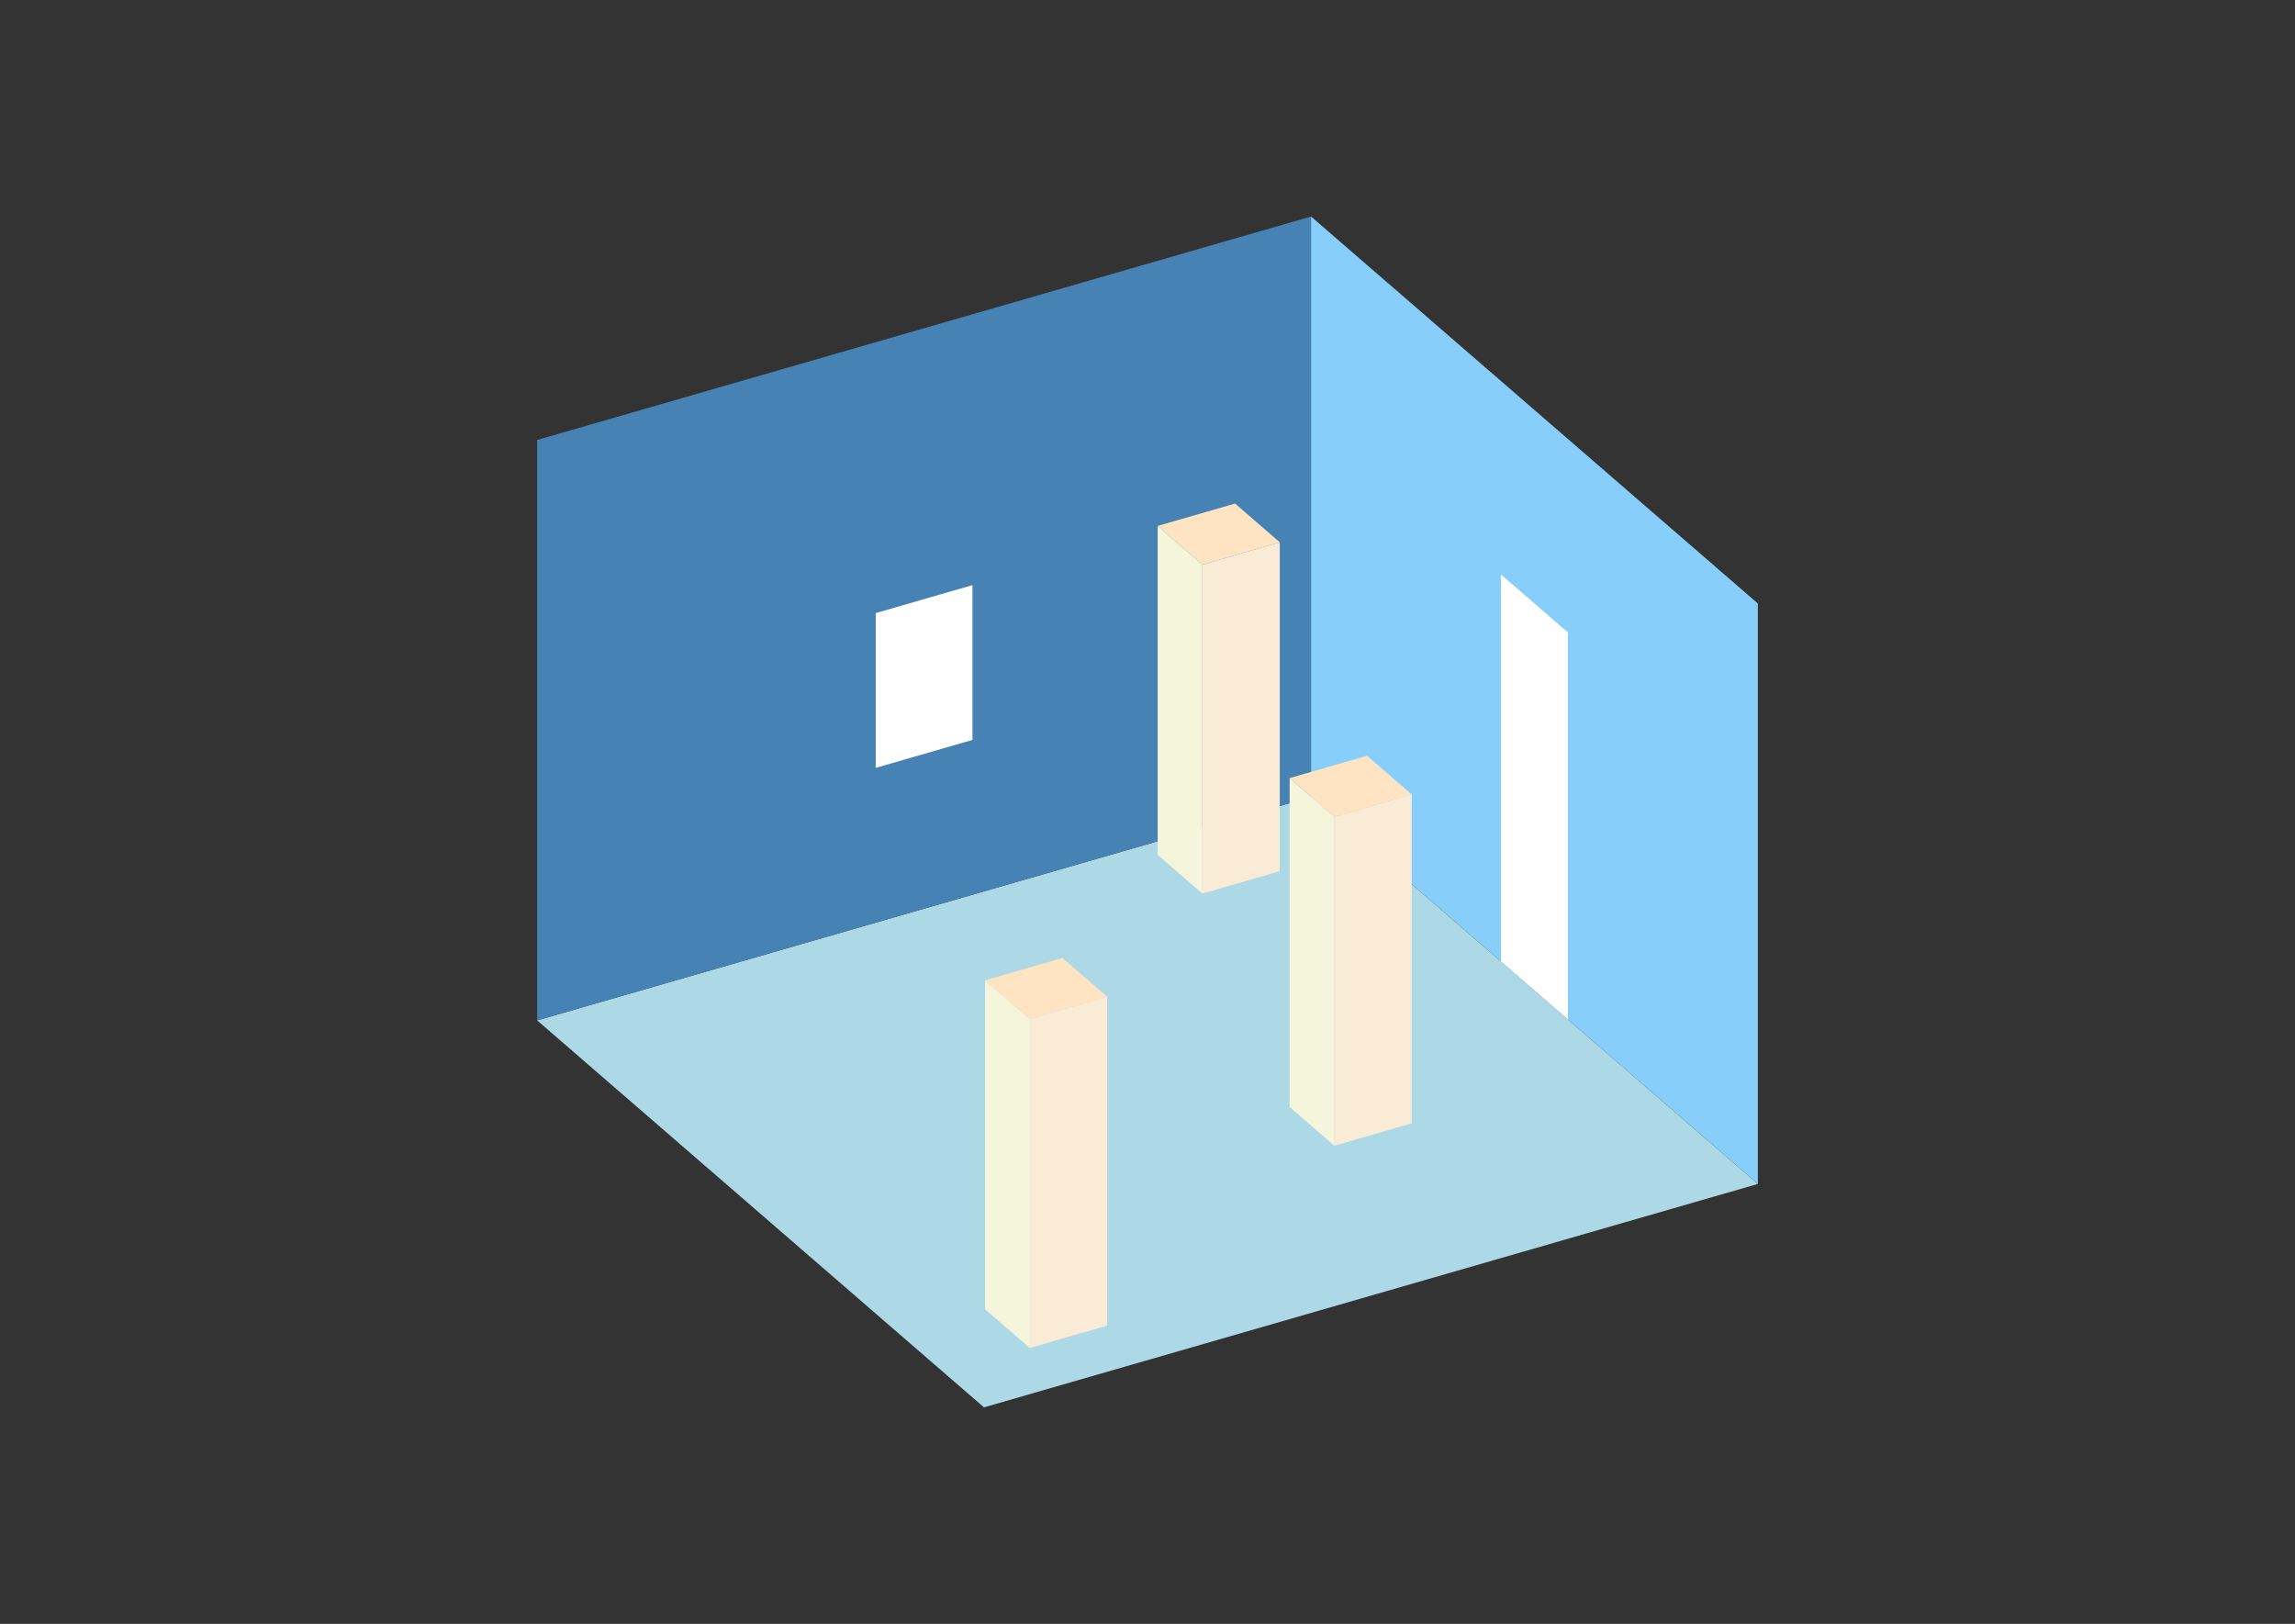 <?xml version="1.0" encoding="UTF-8"?>
<svg
  xmlns="http://www.w3.org/2000/svg"
  width="848"
  height="600"
  style="background-color:white"
>
  <rect width="100%" height="100%" fill="#333333" stroke="none"/>
  <polygon fill="lightblue" points="363.571,519.996 198.474,377.019 484.429,294.47 649.526,437.448" />
  <polygon fill="steelblue" points="198.474,377.019 198.474,162.552 484.429,80.004 484.429,294.47" />
  <polygon fill="lightskyblue" points="649.526,437.448 649.526,222.981 484.429,80.004 484.429,294.47" />
  <polygon fill="white" points="579.36,376.682 579.36,233.705 554.595,212.258 554.595,355.236" />
  <polygon fill="white" points="323.58,283.713 323.58,226.522 359.324,216.203 359.324,273.394" />
  <polygon fill="antiquewhite" points="493.036,423.322 493.036,301.791 521.632,293.537 521.632,415.068" />
  <polygon fill="beige" points="493.036,423.322 493.036,301.791 476.527,287.494 476.527,409.025" />
  <polygon fill="bisque" points="493.036,301.791 476.527,287.494 505.122,279.239 521.632,293.537" />
  <polygon fill="antiquewhite" points="380.499,498.055 380.499,376.524 409.095,368.269 409.095,489.8" />
  <polygon fill="beige" points="380.499,498.055 380.499,376.524 363.99,362.226 363.99,483.757" />
  <polygon fill="bisque" points="380.499,376.524 363.99,362.226 392.585,353.971 409.095,368.269" />
  <polygon fill="antiquewhite" points="444.268,330.149 444.268,208.618 472.863,200.363 472.863,321.894" />
  <polygon fill="beige" points="444.268,330.149 444.268,208.618 427.758,194.32 427.758,315.851" />
  <polygon fill="bisque" points="444.268,208.618 427.758,194.32 456.354,186.065 472.863,200.363" />
</svg>
